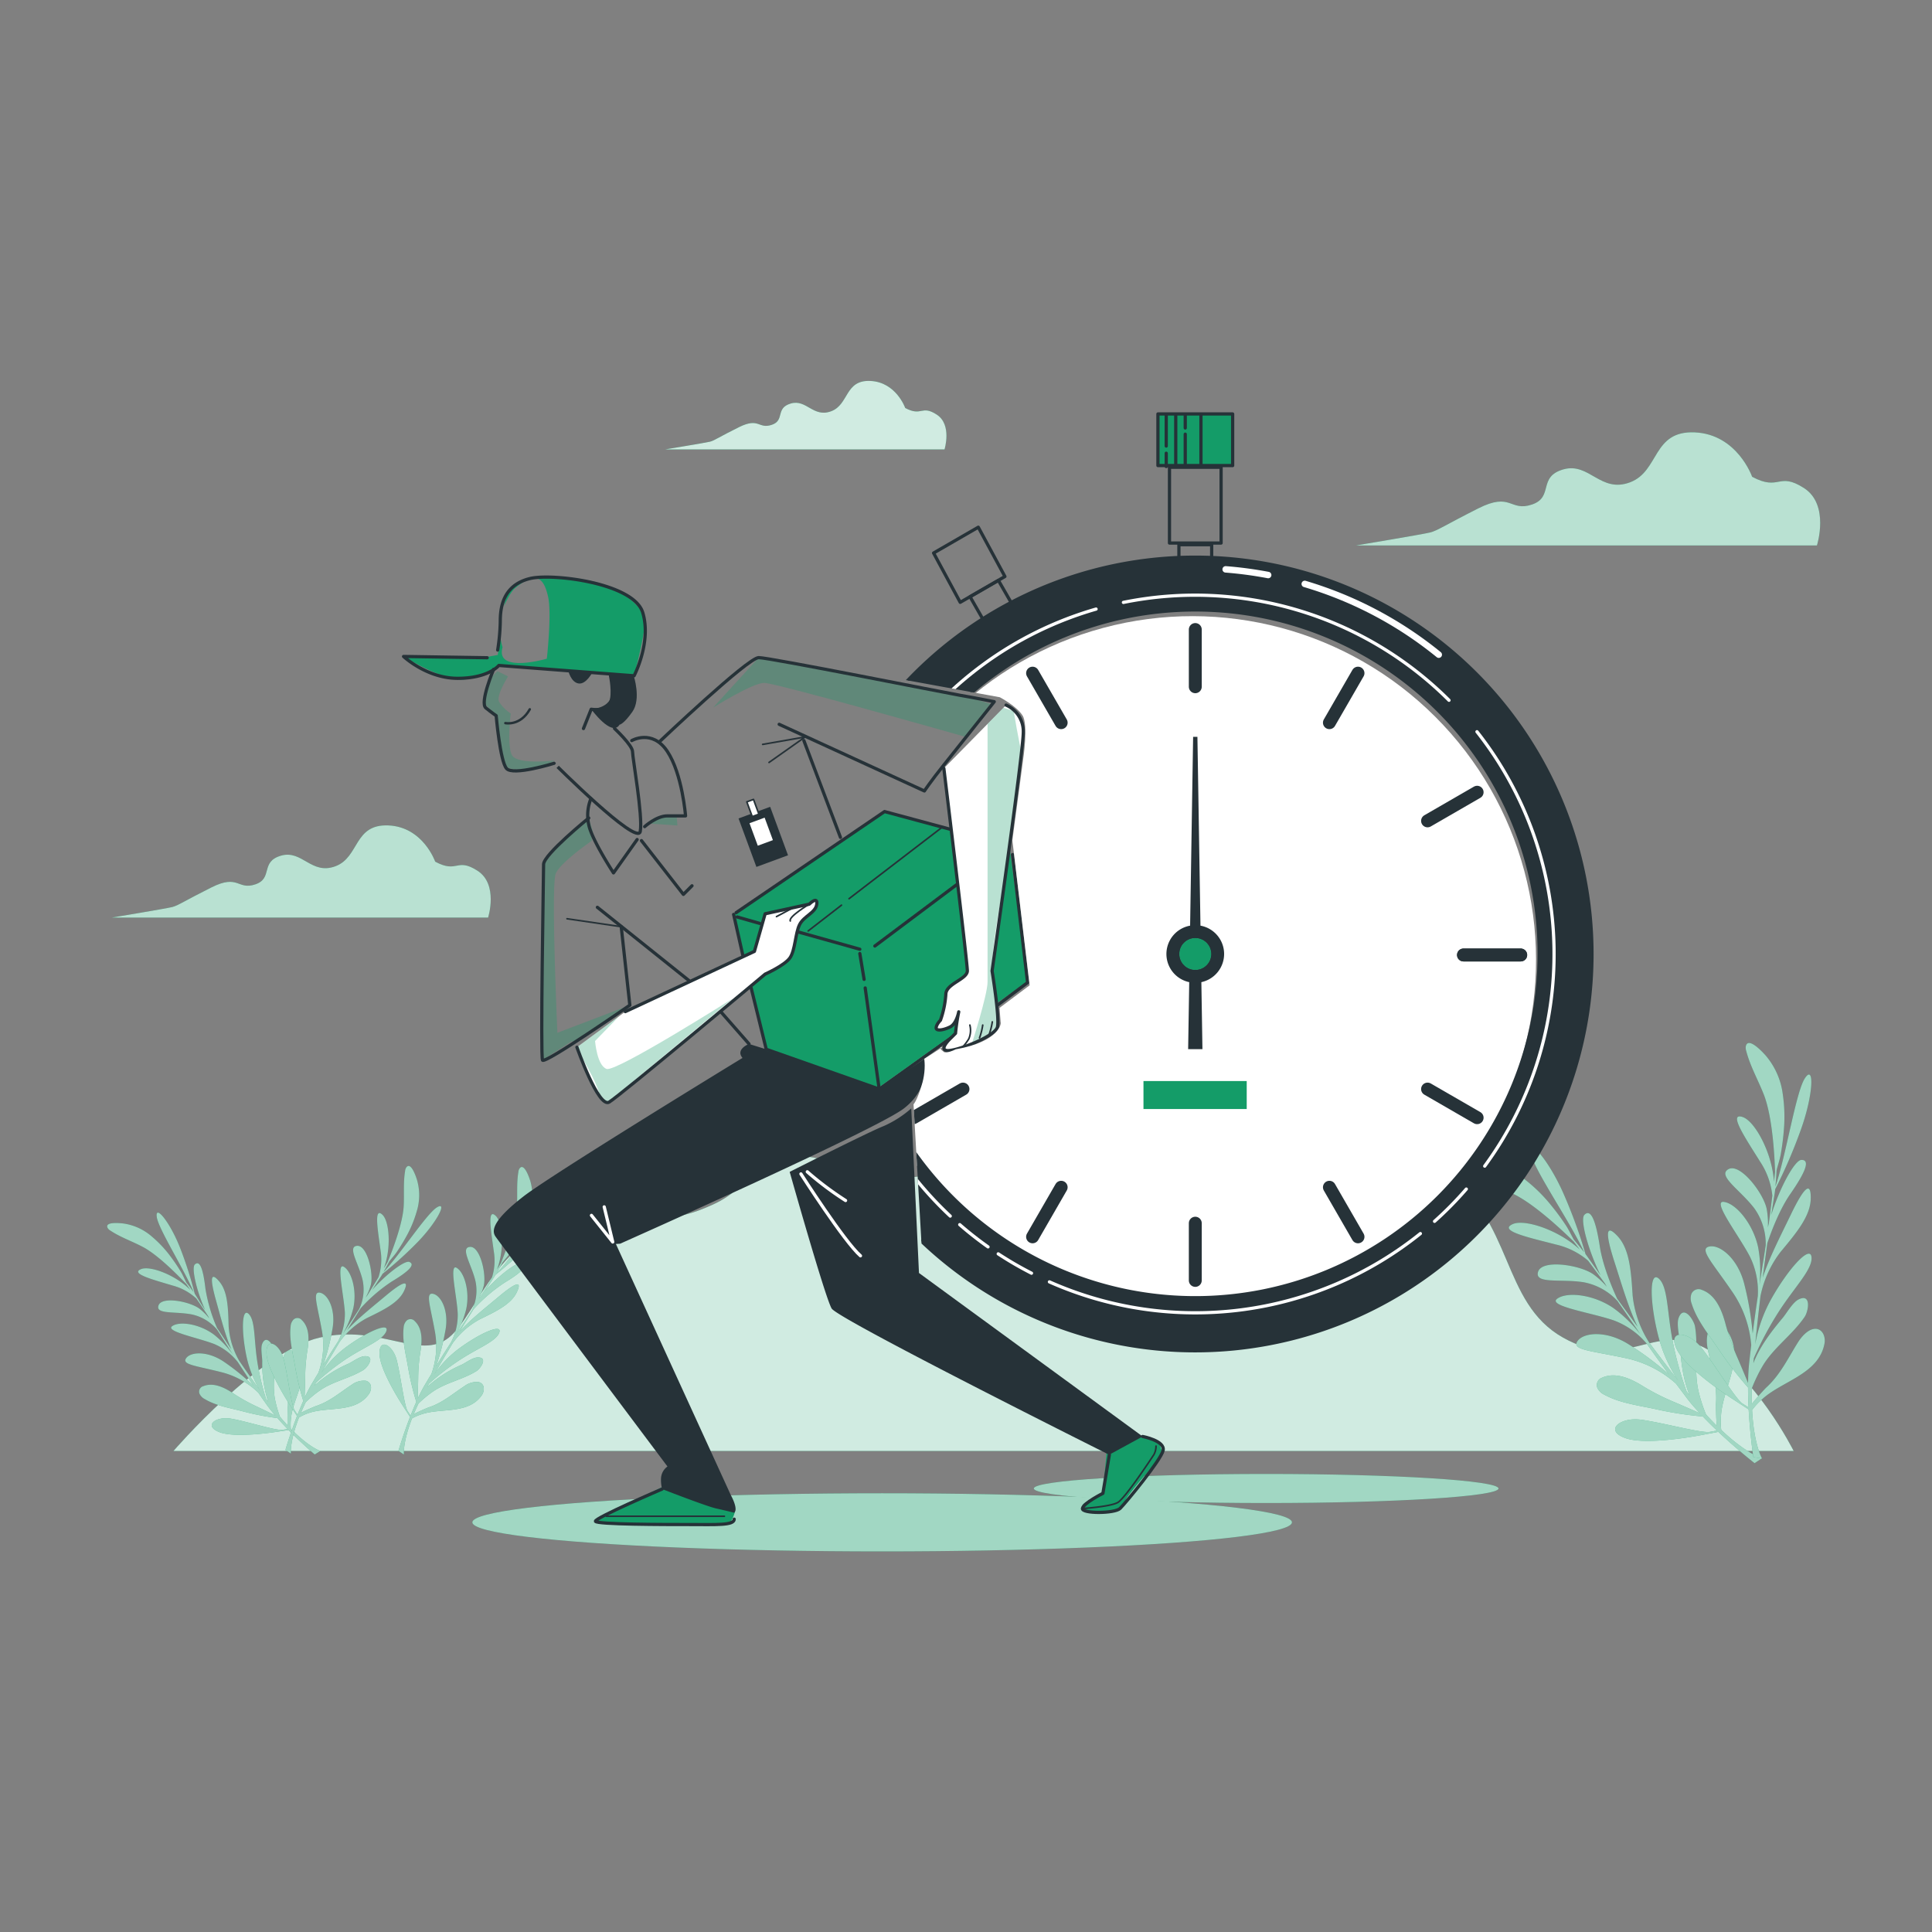<svg xmlns="http://www.w3.org/2000/svg" xmlns:xlink="http://www.w3.org/1999/xlink" viewBox="0 0 500 500"><rect x="0" y="0" width="500" height="500" fill="#808080" stroke="none"/><defs><clipPath id="freepik--clip-path--inject-1--inject-13"><path d="M244.27,198.85s6.08,50.15,6.08,52.38-5.57,3.34-5.57,6.12a25,25,0,0,1-1.39,6.68s-1.11,1.12-1.11,2,1.95.56,3.62-.27,2.22-3.9,2.22-3.9a49.53,49.53,0,0,0-.83,5.57l-1.11,1.11s-3.34,3.06-1.12,3.34,12.53-3.62,13.09-6.12-1.4-14.48-1.4-14.48,8.08-56.51,8.08-61.8a7.42,7.42,0,0,0-4.46-7" style="fill:#fff;stroke:#263238;stroke-linecap:round;stroke-linejoin:round;stroke-width:0.835px"></path></clipPath><clipPath id="freepik--clip-path-2--inject-1--inject-13"><path d="M127.75,173.22s-3.67,8.66-2,10,2.66,2,2.66,2,1,11.65,2.66,13.65,12.32-1.33,12.32-1.33S165,219.17,165.7,215.17s-2-19-2-20.64-4.66-6-4.66-6" style="fill:none;stroke:#263238;stroke-linecap:round;stroke-linejoin:round;stroke-width:0.835px"></path></clipPath><clipPath id="freepik--clip-path-3--inject-1--inject-13"><path d="M230.21,174.85l1.87.72,26.68,4.88s4.35,2.29,5.88,4.73.15,11.34.15,11.34L262,217.46,266.47,255l-7.8,5.85.3,3.71c.21.06-.05,4.95-11.62,7,0,0-2.4,1.2-3.1.67-1.77-1.33-.35-1.22-.35-1.22l-4.68,3a16.85,16.85,0,0,1-.74,7c-1.22,4-2.06,4.78-2.06,4.78L238.55,323l5.13,7.31,67,40.67H434.2V98.5H228.7v75.78Z" style="fill:none"></path></clipPath><clipPath id="freepik--clip-path-4--inject-1--inject-13"><path d="M152.37,211.7s-11.69,9.47-11.69,12-.84,49.55-.28,50.66S163,260.14,163,260.14l-2.23-20.32" style="fill:none;stroke:#263238;stroke-linecap:round;stroke-linejoin:round;stroke-width:0.835px"></path></clipPath><clipPath id="freepik--clip-path-5--inject-1--inject-13"><path d="M170.62,192s22.95-21.81,25.73-21.81,48.71,9.18,52.05,9.74,8.91,1.67,8.91,1.67-9.74,12.25-13.08,16.42-5,6.68-5,6.68l-37.58-17.25" style="fill:none;stroke:#263238;stroke-linecap:round;stroke-linejoin:round;stroke-width:0.835px"></path></clipPath><clipPath id="freepik--clip-path-6--inject-1--inject-13"><path d="M161.83,261.81l33.41-15.59,2.78-9.74L209.43,234s2.23-2.23,1.95,0-3.34,3.06-4.45,5.29-1.12,6.68-2.51,8.63-6.4,4.18-6.4,4.18-37.58,31.45-40.36,33.12-8.35-14.2-8.35-14.2" style="fill:#fff;stroke:#263238;stroke-linecap:round;stroke-linejoin:round;stroke-width:0.835px"></path></clipPath></defs><g id="freepik--background-simple--inject-1--inject-13"><path d="M44.9,375.51H464.2s-10.12-20.23-23.27-26.81-20.23,6.58-36.42-2.53-12.64-30.34-30.85-43-37.43,1.52-54.12.51-21.75-23.27-40-25.8-17.71,18.53-34.4,24.79-28.2-3.93-39.95-3.54-9.61,7.58-20.74,12.64-13.15,2.53-34.39,4.55-26.3,23.77-33.89,29.84-17.7-3.54-33.38,0S44.9,375.51,44.9,375.51Z" style="fill:#149C68"></path><g style="opacity:0.8"><path d="M44.9,375.51H464.2s-10.12-20.23-23.27-26.81-20.23,6.58-36.42-2.53-12.64-30.34-30.85-43-37.43,1.52-54.12.51-21.75-23.27-40-25.8-17.71,18.53-34.4,24.79-28.2-3.93-39.95-3.54-9.61,7.58-20.74,12.64-13.15,2.53-34.39,4.55-26.3,23.77-33.89,29.84-17.7-3.54-33.38,0S44.9,375.51,44.9,375.51Z" style="fill:#fff"></path></g></g><g id="freepik--Plants--inject-1--inject-13"><path d="M396.21,298.57c.79,4.19,10.28,17.84,13.78,25.52-.81-1-1.75-2.18-2.68-3.27-.73-1.27-1.38-2.69-2.11-3.78-1.13-1.69-2.32-3.34-3.61-4.91a40.75,40.75,0,0,0-6.74-6.71,19.14,19.14,0,0,0-10.12-4.21c-1-.07-6.71-.5-5.38,1.8a2.66,2.66,0,0,0,.95.84c3.51,2.15,7.39,3.3,11.09,5,5.54,2.59,12.86,9.49,15.91,12.49l1.55,2.05c-5.45-5.08-14.35-8-17.4-6.57-3.77,1.72,4.34,3.48,11.22,5.26a19.48,19.48,0,0,1,8.34,4.19c1.32,1.78,2.81,3.78,4.3,5.83.18.32.36.62.54.92a21,21,0,0,0-3.56-3.28c-3.52-2.41-13.21-3.87-14.23-.61s5.85,1.77,11.76,2.71a15.86,15.86,0,0,1,8.42,4.47l.39.42c.67,1,1.31,1.87,1.91,2.75,1.41,2.06,2.75,4,4,5.87a33.65,33.65,0,0,0-7-6.83c-5.16-3.54-12.05-4.29-14.56-2.39s9.07,3.62,14.76,5.62a20.57,20.57,0,0,1,8.44,6c1.87,2.65,3.72,5.23,5.71,7.93a78.07,78.07,0,0,0-10.15-7.61c-5.83-3.82-11.87-3.3-13.48-1s3.32,2.45,12.49,4.42a28.27,28.27,0,0,1,13,6.6l2.63,3.5c1,1.37,2.25,2.77,3.52,4.15-1.55-.7-3.84-1.7-6.38-2.79a59.53,59.53,0,0,1-8.21-4.14c-3-1.88-7.08-3.87-10.67-2.27a2,2,0,0,0-1.18,2.78,3.81,3.81,0,0,0,1.77,1.64c4,2.19,8.93,2.77,13.3,3.74a93.41,93.41,0,0,0,12.17,1.89c1.19,1.25,2.43,2.48,3.66,3.64l-1.84.34c-2.17.41-12.75-2.52-18-3.17s-9.5,2.8-3.8,4.8,19.89-.86,19.89-.86l4.1-.77c4.87,4.59,9.38,8.1,9.38,8.1l1.9-1.28s-3.93-1.08-10.53-7.32a17.18,17.18,0,0,1-.06-3.72c.42-7,6.19-14.9,1.76-21.67-1.07-1.64-3.38-2.54-4.66-.74-.92,1.3-.87,3.49-.58,5,1,4.95,2.55,9.34,2.17,14.5,0,.23,0,3.69.24,5.57-.9-.89-1.83-1.86-2.81-2.93a39.09,39.09,0,0,1-1.94-6c-1.27-5.45,0-11.23-.91-16.78-.29-1.7-2.94-5.73-4.24-2.23-.57,1.55.16,4.49.26,6.14.3,4.67.76,9.55,2.6,13.91l-.79-1a86.33,86.33,0,0,1-3.68-13.37c-1.41-7.51-1.17-13.9-3.59-15.9s-2.29,6.36,0,15.15a37.49,37.49,0,0,0,5.05,11.26c-2.58-3.3-5.15-6.69-7.6-10a27.94,27.94,0,0,1-4.15-11.92c-.43-6.67-.83-12.12-3.91-15.43s-3.22-.83-.79,6.7c1.67,5.16,3.67,12.1,6,16.77-1.91-2.59-3.7-5.05-5.31-7.28-1.07-2.31-3.67-8.28-4.48-13.44-1-6.56-2.28-10-4-8.26-1.19,1.22,1,9.18,4.19,15.66-1.35-1.91-2.36-3.38-3-4.25q-.4-.6-.9-1.26a129.61,129.61,0,0,0-5.65-15.54C400.81,300.17,395.36,294,396.21,298.57Z" style="fill:#149C68"></path><g style="opacity:0.6"><path d="M396.21,298.57c.79,4.19,10.28,17.84,13.78,25.52-.81-1-1.75-2.18-2.68-3.27-.73-1.27-1.38-2.69-2.11-3.78-1.13-1.69-2.32-3.34-3.61-4.91a40.75,40.75,0,0,0-6.74-6.71,19.14,19.14,0,0,0-10.12-4.21c-1-.07-6.71-.5-5.38,1.8a2.66,2.66,0,0,0,.95.84c3.51,2.15,7.39,3.3,11.09,5,5.54,2.59,12.86,9.49,15.91,12.49l1.55,2.05c-5.45-5.08-14.35-8-17.4-6.57-3.77,1.72,4.34,3.48,11.22,5.26a19.48,19.48,0,0,1,8.34,4.19c1.32,1.78,2.81,3.78,4.3,5.83.18.32.36.62.54.92a21,21,0,0,0-3.56-3.28c-3.52-2.41-13.21-3.87-14.23-.61s5.85,1.77,11.76,2.71a15.86,15.86,0,0,1,8.42,4.47l.39.42c.67,1,1.31,1.87,1.91,2.75,1.41,2.06,2.75,4,4,5.87a33.65,33.65,0,0,0-7-6.83c-5.16-3.54-12.05-4.29-14.56-2.39s9.07,3.62,14.76,5.62a20.57,20.57,0,0,1,8.44,6c1.87,2.65,3.72,5.23,5.71,7.93a78.07,78.07,0,0,0-10.15-7.61c-5.83-3.82-11.87-3.3-13.48-1s3.32,2.45,12.49,4.42a28.27,28.27,0,0,1,13,6.6l2.63,3.5c1,1.37,2.25,2.77,3.52,4.15-1.55-.7-3.84-1.7-6.38-2.79a59.53,59.53,0,0,1-8.21-4.14c-3-1.88-7.08-3.87-10.67-2.27a2,2,0,0,0-1.18,2.78,3.81,3.81,0,0,0,1.77,1.64c4,2.19,8.93,2.77,13.3,3.74a93.41,93.41,0,0,0,12.17,1.89c1.19,1.25,2.43,2.48,3.66,3.64l-1.84.34c-2.17.41-12.75-2.52-18-3.17s-9.5,2.8-3.8,4.8,19.89-.86,19.89-.86l4.1-.77c4.87,4.59,9.38,8.1,9.38,8.1l1.9-1.28s-3.93-1.08-10.53-7.32a17.18,17.18,0,0,1-.06-3.72c.42-7,6.19-14.9,1.76-21.67-1.07-1.64-3.38-2.54-4.66-.74-.92,1.3-.87,3.49-.58,5,1,4.95,2.55,9.34,2.17,14.5,0,.23,0,3.69.24,5.57-.9-.89-1.83-1.86-2.81-2.93a39.09,39.09,0,0,1-1.94-6c-1.27-5.45,0-11.23-.91-16.78-.29-1.7-2.94-5.73-4.24-2.23-.57,1.55.16,4.49.26,6.14.3,4.67.76,9.55,2.6,13.91l-.79-1a86.33,86.33,0,0,1-3.68-13.37c-1.41-7.51-1.17-13.9-3.59-15.9s-2.29,6.36,0,15.15a37.49,37.49,0,0,0,5.05,11.26c-2.58-3.3-5.15-6.69-7.6-10a27.94,27.94,0,0,1-4.15-11.92c-.43-6.67-.83-12.12-3.91-15.43s-3.22-.83-.79,6.7c1.67,5.16,3.67,12.1,6,16.77-1.91-2.59-3.7-5.05-5.31-7.28-1.07-2.31-3.67-8.28-4.48-13.44-1-6.56-2.28-10-4-8.26-1.19,1.22,1,9.18,4.19,15.66-1.35-1.91-2.36-3.38-3-4.25q-.4-.6-.9-1.26a129.61,129.61,0,0,0-5.65-15.54C400.81,300.17,395.36,294,396.21,298.57Z" style="fill:#fff"></path></g><path d="M467.09,279.08c-2.32,3.57-4.86,20-7.62,28,.14-1.32.24-2.78.31-4.21.35-1.42.86-2.89,1.09-4.2.34-2,.61-4,.77-6a40.35,40.35,0,0,0-.26-9.51,19.19,19.19,0,0,0-4.43-10c-.63-.71-4.51-5-5.13-2.41a2.58,2.58,0,0,0,.11,1.26c1.05,4,3.07,7.49,4.56,11.3,2.22,5.7,2.76,15.74,2.9,20-.08.69-.18,1.56-.29,2.55-.44-7.43-4.9-15.67-8.07-16.76-3.92-1.34.74,5.52,4.5,11.55a19.55,19.55,0,0,1,3.15,8.78c-.27,2.21-.58,4.68-.91,7.19-.09.36-.17.7-.24,1.05a21.31,21.31,0,0,0-.32-4.84c-.89-4.17-6.9-11.91-9.89-10.25s3,5.32,6.65,10.07a15.8,15.8,0,0,1,3,9.05c0,.19,0,.38,0,.57-.17,1.15-.34,2.26-.51,3.31-.4,2.46-.76,4.78-1.11,7a34,34,0,0,0-.34-9.76c-1.31-6.12-5.78-11.42-8.91-11.77s4.07,8.87,6.82,14.25a20.43,20.43,0,0,1,2,10.14c-.47,3.2-.91,6.35-1.33,9.68a79.48,79.48,0,0,0-2.1-12.52c-1.59-6.78-6.33-10.58-9.11-10s.72,4.06,6,11.81a28.27,28.27,0,0,1,4.84,13.72c-.17,1.4-.34,2.84-.51,4.34-.19,1.71-.29,3.56-.31,5.44-.65-1.58-1.61-3.89-2.7-6.42a59.94,59.94,0,0,1-3.09-8.66c-.9-3.45-2.46-7.69-6.16-9a2,2,0,0,0-2.77,1.2,3.84,3.84,0,0,0,.14,2.41c1.36,4.32,4.56,8.16,7.05,11.88a94.83,94.83,0,0,0,7.52,9.76c0,1.73.05,3.47.14,5.16l-1.57-1c-1.86-1.2-7.49-10.62-10.84-14.7s-8.81-4.53-6.07.85,15,13.09,15,13.09l3.5,2.28c.37,6.68,1.21,12.33,1.21,12.33l2.26.38s-2.1-3.49-2.58-12.55a16.82,16.82,0,0,1,2.53-2.74c5.12-4.78,14.75-6.52,16.21-14.49.35-1.92-.69-4.16-2.87-3.74-1.56.3-3,1.93-3.84,3.2-2.71,4.25-4.6,8.52-8.42,12-.17.16-2.54,2.68-3.67,4.2,0-1.26-.05-2.61,0-4.06a39.82,39.82,0,0,1,2.74-5.7c2.84-4.82,7.75-8.12,10.91-12.78,1-1.43,1.82-6.17-1.53-4.53-1.49.73-3,3.36-4,4.62-3,3.59-6,7.45-7.72,11.87,0-.42.08-.84.11-1.26a87,87,0,0,1,6.56-12.22c4.16-6.41,8.73-10.88,8.36-14s-6,3-10.47,11a37.53,37.53,0,0,0-4.1,11.64c.41-4.18.88-8.4,1.36-12.46a27.71,27.71,0,0,1,5.22-11.49c4.28-5.13,7.75-9.35,7.8-13.87s-1.76-2.83-5.19,4.3c-2.35,4.89-5.68,11.3-7.24,16.27.41-3.19.81-6.21,1.19-8.93.81-2.41,3-8.53,6-12.82,3.78-5.46,5.24-8.83,2.79-8.74-1.7.06-5.64,7.3-7.76,14.22.34-2.31.62-4.07.8-5.11q.12-.7.21-1.53A131.23,131.23,0,0,0,466,292.53C469.32,283.4,469.61,275.2,467.09,279.08Z" style="fill:#149C68"></path><g style="opacity:0.6"><path d="M467.09,279.08c-2.32,3.57-4.86,20-7.62,28,.14-1.32.24-2.78.31-4.21.35-1.42.86-2.89,1.09-4.2.34-2,.61-4,.77-6a40.35,40.35,0,0,0-.26-9.51,19.19,19.19,0,0,0-4.43-10c-.63-.71-4.51-5-5.13-2.41a2.58,2.58,0,0,0,.11,1.26c1.05,4,3.07,7.49,4.56,11.3,2.22,5.7,2.76,15.74,2.9,20-.08.69-.18,1.56-.29,2.55-.44-7.43-4.9-15.67-8.07-16.76-3.92-1.34.74,5.52,4.5,11.55a19.55,19.55,0,0,1,3.15,8.78c-.27,2.21-.58,4.68-.91,7.19-.09.36-.17.7-.24,1.05a21.31,21.31,0,0,0-.32-4.84c-.89-4.17-6.9-11.91-9.89-10.25s3,5.32,6.65,10.07a15.8,15.8,0,0,1,3,9.05c0,.19,0,.38,0,.57-.17,1.15-.34,2.26-.51,3.31-.4,2.46-.76,4.78-1.11,7a34,34,0,0,0-.34-9.76c-1.31-6.12-5.78-11.42-8.91-11.77s4.07,8.87,6.82,14.25a20.43,20.43,0,0,1,2,10.14c-.47,3.2-.91,6.35-1.33,9.68a79.48,79.48,0,0,0-2.1-12.52c-1.59-6.78-6.33-10.58-9.11-10s.72,4.06,6,11.81a28.27,28.27,0,0,1,4.84,13.72c-.17,1.4-.34,2.84-.51,4.34-.19,1.71-.29,3.56-.31,5.44-.65-1.58-1.61-3.89-2.7-6.42a59.94,59.94,0,0,1-3.09-8.66c-.9-3.45-2.46-7.69-6.16-9a2,2,0,0,0-2.77,1.2,3.84,3.84,0,0,0,.14,2.41c1.36,4.32,4.56,8.16,7.05,11.88a94.83,94.83,0,0,0,7.52,9.76c0,1.73.05,3.47.14,5.16l-1.57-1c-1.86-1.2-7.49-10.62-10.84-14.7s-8.81-4.53-6.07.85,15,13.09,15,13.09l3.5,2.28c.37,6.68,1.21,12.33,1.21,12.33l2.26.38s-2.1-3.49-2.58-12.55a16.82,16.82,0,0,1,2.53-2.74c5.12-4.78,14.75-6.52,16.21-14.49.35-1.92-.69-4.16-2.87-3.74-1.56.3-3,1.93-3.84,3.2-2.71,4.25-4.6,8.52-8.42,12-.17.16-2.54,2.68-3.67,4.2,0-1.26-.05-2.61,0-4.06a39.82,39.82,0,0,1,2.74-5.7c2.84-4.82,7.75-8.12,10.91-12.78,1-1.43,1.82-6.17-1.53-4.53-1.49.73-3,3.36-4,4.62-3,3.59-6,7.45-7.72,11.87,0-.42.08-.84.11-1.26a87,87,0,0,1,6.56-12.22c4.16-6.41,8.73-10.88,8.36-14s-6,3-10.47,11a37.53,37.53,0,0,0-4.1,11.64c.41-4.18.88-8.4,1.36-12.46a27.71,27.71,0,0,1,5.22-11.49c4.28-5.13,7.75-9.35,7.8-13.87s-1.76-2.83-5.19,4.3c-2.35,4.89-5.68,11.3-7.24,16.27.41-3.19.81-6.21,1.19-8.93.81-2.41,3-8.53,6-12.82,3.78-5.46,5.24-8.83,2.79-8.74-1.7.06-5.64,7.3-7.76,14.22.34-2.31.62-4.07.8-5.11q.12-.7.21-1.53A131.23,131.23,0,0,0,466,292.53C469.32,283.4,469.61,275.2,467.09,279.08Z" style="fill:#fff"></path></g><path d="M40.58,315c.47,3.14,7.16,13.61,9.54,19.43-.57-.81-1.23-1.67-1.9-2.51-.51-1-.95-2.05-1.47-2.89-.79-1.29-1.63-2.55-2.54-3.76a30.28,30.28,0,0,0-4.85-5.2,14.27,14.27,0,0,0-7.42-3.43c-.71-.08-5-.57-4.07,1.18a1.8,1.8,0,0,0,.69.65c2.56,1.71,5.41,2.68,8.13,4.09C40.75,324.6,46,330,48.2,332.29l1.09,1.57c-3.91-3.95-10.47-6.36-12.79-5.41-2.86,1.18,3.14,2.73,8.22,4.26a14.39,14.39,0,0,1,6.1,3.36c.94,1.36,2,2.91,3,4.48.12.24.25.47.38.7a15.42,15.42,0,0,0-2.56-2.55c-2.56-1.9-9.75-3.27-10.61-.87s4.32,1.49,8.7,2.36a11.88,11.88,0,0,1,6.16,3.58c.09.12.18.22.28.33.47.72.92,1.43,1.34,2.1,1,1.58,1.93,3.06,2.86,4.49a25.87,25.87,0,0,0-5-5.29c-3.75-2.79-8.88-3.55-10.8-2.2s6.66,3,10.85,4.62a15.35,15.35,0,0,1,6.13,4.69c1.31,2,2.62,4,4,6.08a58.3,58.3,0,0,0-7.36-6c-4.24-3-8.76-2.81-10-1.11s2.41,1.93,9.19,3.66a21.1,21.1,0,0,1,9.49,5.3c.59.87,1.21,1.76,1.86,2.69a40.41,40.41,0,0,0,2.5,3.19c-1.14-.56-2.81-1.38-4.68-2.26a45,45,0,0,1-6-3.33c-2.21-1.49-5.17-3.09-7.9-2a1.47,1.47,0,0,0-1,2A2.91,2.91,0,0,0,53,362.08c2.9,1.75,6.58,2.32,9.82,3.17a69.88,69.88,0,0,0,9,1.76c.86,1,1.75,1.92,2.63,2.82l-1.38.21c-1.64.24-9.44-2.25-13.33-2.9s-7.17,1.82-3,3.48,14.86-.07,14.86-.07l3.09-.45c3.5,3.56,6.76,6.31,6.76,6.31l1.45-.9s-2.89-.92-7.64-5.76a12.82,12.82,0,0,1,.07-2.78c.51-5.21,5-10.94,1.93-16.12-.75-1.25-2.44-2-3.46-.68a5.29,5.29,0,0,0-.57,3.69c.58,3.72,1.63,7,1.21,10.87,0,.18-.1,2.76,0,4.16-.64-.68-1.31-1.43-2-2.26a30.16,30.16,0,0,1-1.28-4.55c-.78-4.1.34-8.38-.19-12.54-.17-1.28-2-4.36-3.1-1.79-.47,1.14,0,3.36,0,4.59a31.86,31.86,0,0,0,1.54,10.45c-.19-.25-.38-.5-.56-.76A64.67,64.67,0,0,1,66.53,352c-.83-5.64-.47-10.4-2.22-12s-1.89,4.69-.46,11.3a28.28,28.28,0,0,0,3.45,8.56c-1.83-2.55-3.65-5.14-5.38-7.66a20.71,20.71,0,0,1-2.75-9c-.13-5-.28-9.06-2.48-11.62s-2.38-.72-.78,5c1.1,3.9,2.39,9.13,4,12.69-1.34-2-2.61-3.88-3.74-5.59a42,42,0,0,1-3-10.16c-.57-4.92-1.41-7.53-2.75-6.27-.92.87.45,6.87,2.68,11.8-1-1.47-1.67-2.59-2.08-3.26q-.28-.45-.63-1A99.08,99.08,0,0,0,46.63,323C44,316.27,40.08,311.53,40.58,315Z" style="fill:#149C68"></path><path d="M40.58,315c.47,3.14,7.16,13.61,9.54,19.43-.57-.81-1.23-1.67-1.9-2.51-.51-1-.95-2.05-1.47-2.89-.79-1.29-1.63-2.55-2.54-3.76a30.28,30.28,0,0,0-4.85-5.2,14.27,14.27,0,0,0-7.42-3.43c-.71-.08-5-.57-4.07,1.18a1.8,1.8,0,0,0,.69.65c2.56,1.71,5.41,2.68,8.13,4.09C40.75,324.6,46,330,48.2,332.29l1.09,1.57c-3.91-3.95-10.47-6.36-12.79-5.41-2.86,1.18,3.14,2.73,8.22,4.26a14.39,14.39,0,0,1,6.1,3.36c.94,1.36,2,2.91,3,4.48.12.24.25.47.38.7a15.42,15.42,0,0,0-2.56-2.55c-2.56-1.9-9.75-3.27-10.61-.87s4.32,1.49,8.7,2.36a11.88,11.88,0,0,1,6.16,3.58c.09.12.18.22.28.33.47.72.92,1.43,1.34,2.1,1,1.58,1.93,3.06,2.86,4.49a25.87,25.87,0,0,0-5-5.29c-3.75-2.79-8.88-3.55-10.8-2.2s6.66,3,10.85,4.62a15.35,15.35,0,0,1,6.13,4.69c1.31,2,2.62,4,4,6.08a58.3,58.3,0,0,0-7.36-6c-4.24-3-8.76-2.81-10-1.11s2.41,1.93,9.19,3.66a21.1,21.1,0,0,1,9.49,5.3c.59.87,1.21,1.76,1.86,2.69a40.41,40.41,0,0,0,2.5,3.19c-1.14-.56-2.81-1.38-4.68-2.26a45,45,0,0,1-6-3.33c-2.21-1.49-5.17-3.09-7.9-2a1.47,1.47,0,0,0-1,2A2.91,2.91,0,0,0,53,362.08c2.9,1.75,6.58,2.32,9.82,3.17a69.88,69.88,0,0,0,9,1.76c.86,1,1.75,1.92,2.63,2.82l-1.38.21c-1.64.24-9.44-2.25-13.33-2.9s-7.17,1.82-3,3.48,14.86-.07,14.86-.07l3.09-.45c3.5,3.56,6.76,6.31,6.76,6.31l1.45-.9s-2.89-.92-7.64-5.76a12.82,12.82,0,0,1,.07-2.78c.51-5.21,5-10.94,1.93-16.12-.75-1.25-2.44-2-3.46-.68a5.29,5.29,0,0,0-.57,3.69c.58,3.72,1.63,7,1.21,10.87,0,.18-.1,2.76,0,4.16-.64-.68-1.31-1.43-2-2.26a30.16,30.16,0,0,1-1.28-4.55c-.78-4.1.34-8.38-.19-12.54-.17-1.28-2-4.36-3.1-1.79-.47,1.14,0,3.36,0,4.59a31.86,31.86,0,0,0,1.54,10.45c-.19-.25-.38-.5-.56-.76A64.67,64.67,0,0,1,66.53,352c-.83-5.64-.47-10.4-2.22-12s-1.89,4.69-.46,11.3a28.28,28.28,0,0,0,3.45,8.56c-1.83-2.55-3.65-5.14-5.38-7.66a20.71,20.71,0,0,1-2.75-9c-.13-5-.28-9.06-2.48-11.62s-2.38-.72-.78,5c1.1,3.9,2.39,9.13,4,12.69-1.34-2-2.61-3.88-3.74-5.59a42,42,0,0,1-3-10.16c-.57-4.92-1.41-7.53-2.75-6.27-.92.87.45,6.87,2.68,11.8-1-1.47-1.67-2.59-2.08-3.26q-.28-.45-.63-1A99.08,99.08,0,0,0,46.63,323C44,316.27,40.08,311.53,40.58,315Z" style="fill:#fff;opacity:0.6"></path><path d="M113,312.52c-2.67,1.72-9.44,12.13-13.76,16.71.5-.86,1-1.82,1.5-2.77.67-.87,1.47-1.71,2-2.53.85-1.26,1.65-2.55,2.38-3.88a30.33,30.33,0,0,0,2.73-6.55,14.16,14.16,0,0,0,.06-8.18c-.21-.68-1.54-4.79-2.75-3.21a1.83,1.83,0,0,0-.31.89c-.51,3-.21,6-.37,9.09-.23,4.56-2.94,11.56-4.16,14.52-.26.44-.59,1-1,1.64,2-5.19,1.47-12.16-.35-13.88-2.26-2.12-1.19,4-.48,9.24a14.6,14.6,0,0,1-.55,6.95c-.86,1.41-1.83,3-2.82,4.61l-.49.64A15.4,15.4,0,0,0,96,332.42c.67-3.11-1-10.22-3.59-10s.43,4.54,1.44,8.89a11.76,11.76,0,0,1-.72,7.09l-.18.39c-.47.73-.92,1.43-1.36,2.09-1,1.56-2,3-2.92,4.45a25.38,25.38,0,0,0,2.76-6.74c1-4.57-.43-9.55-2.45-10.75s0,7.29.27,11.79a15.31,15.31,0,0,1-1.75,7.52c-1.3,2-2.56,4-3.87,6.18A58.79,58.79,0,0,0,86,344.15c1-5.1-1.06-9.14-3.14-9.59s-.76,3,.46,9.88a21.09,21.09,0,0,1-.91,10.83c-.55.9-1.1,1.83-1.68,2.8s-1.28,2.33-1.88,3.61c0-1.28.1-3.14.13-5.2a46.08,46.08,0,0,1,.55-6.85c.45-2.62.69-6-1.43-8a1.46,1.46,0,0,0-2.25,0,2.81,2.81,0,0,0-.64,1.68c-.4,3.37.6,7,1.15,10.26a71.4,71.4,0,0,0,2.13,9c-.53,1.17-1,2.38-1.49,3.55l-.76-1.17c-.89-1.39-1.84-9.53-2.86-13.34s-4.62-5.78-4.4-1.28,6.2,13.52,6.2,13.52l1.69,2.62c-1.8,4.65-3,8.76-3,8.76l1.41.95s-.35-3,2.1-9.33A12.23,12.23,0,0,1,80,365.66c5-1.68,12,.08,15.48-4.89.83-1.2.81-3-.8-3.43a5.25,5.25,0,0,0-3.6,1c-3.15,2.06-5.74,4.39-9.41,5.58-.17.06-2.55,1.05-3.79,1.73.36-.86.77-1.79,1.24-2.76a28.21,28.21,0,0,1,3.61-3c3.41-2.41,7.77-3.15,11.35-5.36,1.09-.67,3.13-3.64.35-3.55-1.24,0-3.07,1.37-4.17,1.91a31.87,31.87,0,0,0-8.89,5.71c.15-.27.3-.55.46-.82A64.82,64.82,0,0,1,90,351.42c4.8-3.08,9.28-4.72,10-7s-5,.21-10.48,4.25a28,28,0,0,0-6.37,6.67c1.56-2.72,3.18-5.45,4.75-8.06A20.72,20.72,0,0,1,95,341.09c4.5-2.18,8.15-4,9.57-7s-.33-2.46-4.85,1.34c-3.1,2.61-7.33,5.94-9.92,8.85,1.26-2,2.46-4,3.55-5.71a41.83,41.83,0,0,1,8-6.89c4.25-2.55,6.28-4.4,4.58-5.09-1.18-.48-6.08,3.24-9.65,7.3l2.11-3.23c.2-.3.41-.63.62-1a98.51,98.51,0,0,0,9.15-8.29C113.21,316.14,115.92,310.65,113,312.52Z" style="fill:#149C68"></path><path d="M113,312.52c-2.67,1.72-9.44,12.13-13.76,16.71.5-.86,1-1.82,1.5-2.77.67-.87,1.47-1.71,2-2.53.85-1.26,1.65-2.55,2.38-3.88a30.33,30.33,0,0,0,2.73-6.55,14.16,14.16,0,0,0,.06-8.18c-.21-.68-1.54-4.79-2.75-3.21a1.83,1.83,0,0,0-.31.89c-.51,3-.21,6-.37,9.09-.23,4.56-2.94,11.56-4.16,14.52-.26.44-.59,1-1,1.64,2-5.19,1.47-12.16-.35-13.88-2.26-2.12-1.19,4-.48,9.24a14.6,14.6,0,0,1-.55,6.95c-.86,1.41-1.83,3-2.82,4.61l-.49.64A15.4,15.4,0,0,0,96,332.42c.67-3.11-1-10.22-3.59-10s.43,4.54,1.44,8.89a11.76,11.76,0,0,1-.72,7.09l-.18.39c-.47.73-.92,1.43-1.36,2.09-1,1.56-2,3-2.92,4.45a25.38,25.38,0,0,0,2.76-6.74c1-4.57-.43-9.55-2.45-10.75s0,7.29.27,11.79a15.31,15.31,0,0,1-1.75,7.52c-1.3,2-2.56,4-3.87,6.18A58.79,58.79,0,0,0,86,344.15c1-5.1-1.06-9.14-3.14-9.59s-.76,3,.46,9.88a21.09,21.09,0,0,1-.91,10.83c-.55.9-1.1,1.83-1.68,2.8s-1.28,2.33-1.88,3.61c0-1.28.1-3.14.13-5.2a46.08,46.08,0,0,1,.55-6.85c.45-2.62.69-6-1.43-8a1.46,1.46,0,0,0-2.25,0,2.81,2.81,0,0,0-.64,1.68c-.4,3.37.6,7,1.15,10.26a71.4,71.4,0,0,0,2.13,9c-.53,1.17-1,2.38-1.49,3.55l-.76-1.17c-.89-1.39-1.84-9.53-2.86-13.34s-4.62-5.78-4.4-1.28,6.2,13.52,6.2,13.52l1.69,2.62c-1.8,4.65-3,8.76-3,8.76l1.41.95s-.35-3,2.1-9.33A12.23,12.23,0,0,1,80,365.66c5-1.68,12,.08,15.48-4.89.83-1.2.81-3-.8-3.43a5.25,5.25,0,0,0-3.6,1c-3.15,2.06-5.74,4.39-9.41,5.58-.17.06-2.55,1.05-3.79,1.73.36-.86.77-1.79,1.24-2.76a28.21,28.21,0,0,1,3.61-3c3.41-2.41,7.77-3.15,11.35-5.36,1.09-.67,3.13-3.64.35-3.55-1.24,0-3.07,1.37-4.17,1.91a31.87,31.87,0,0,0-8.89,5.71c.15-.27.3-.55.46-.82A64.82,64.82,0,0,1,90,351.42c4.8-3.08,9.28-4.72,10-7s-5,.21-10.48,4.25a28,28,0,0,0-6.37,6.67c1.56-2.72,3.18-5.45,4.75-8.06A20.72,20.72,0,0,1,95,341.09c4.5-2.18,8.15-4,9.57-7s-.33-2.46-4.85,1.34c-3.1,2.61-7.33,5.94-9.92,8.85,1.26-2,2.46-4,3.55-5.71a41.83,41.83,0,0,1,8-6.89c4.25-2.55,6.28-4.4,4.58-5.09-1.18-.48-6.08,3.24-9.65,7.3l2.11-3.23c.2-.3.41-.63.62-1a98.51,98.51,0,0,0,9.15-8.29C113.21,316.14,115.92,310.65,113,312.52Z" style="fill:#fff;opacity:0.6"></path><path d="M142.32,312.79c-2.68,1.73-9.45,12.14-13.77,16.71.5-.85,1-1.81,1.5-2.77.67-.86,1.47-1.71,2-2.52.85-1.26,1.65-2.55,2.38-3.88a30.54,30.54,0,0,0,2.73-6.55,14.24,14.24,0,0,0,.07-8.18c-.22-.68-1.55-4.79-2.76-3.22a1.9,1.9,0,0,0-.31.9c-.5,3-.21,6-.37,9.08-.23,4.57-2.94,11.57-4.16,14.53-.26.44-.59,1-1,1.64,2-5.2,1.48-12.17-.35-13.88-2.26-2.12-1.19,4-.48,9.24a14.41,14.41,0,0,1-.55,6.94c-.86,1.42-1.83,3-2.82,4.62-.17.21-.33.43-.49.64a15.4,15.4,0,0,0,1.27-3.39c.68-3.11-1-10.22-3.59-10s.43,4.54,1.44,8.89a11.71,11.71,0,0,1-.72,7.08l-.18.4c-.47.72-.92,1.43-1.36,2.09-1,1.55-2,3-2.92,4.45a25.31,25.31,0,0,0,2.76-6.75c1-4.56-.43-9.54-2.45-10.74s.05,7.29.27,11.79a15.31,15.31,0,0,1-1.75,7.52c-1.3,2-2.56,4-3.87,6.18a59.09,59.09,0,0,0,2.41-9.17c1-5.1-1.06-9.14-3.14-9.59s-.76,3,.47,9.88a21.2,21.2,0,0,1-.92,10.83c-.55.9-1.1,1.83-1.68,2.8s-1.28,2.33-1.88,3.6c0-1.27.1-3.13.13-5.2a46.05,46.05,0,0,1,.55-6.84c.45-2.62.69-6-1.43-8a1.46,1.46,0,0,0-2.25,0,2.81,2.81,0,0,0-.64,1.68c-.4,3.36.6,7,1.15,10.26a70.67,70.67,0,0,0,2.13,8.94c-.53,1.18-1,2.38-1.49,3.56l-.76-1.18c-.89-1.39-1.84-9.52-2.86-13.33s-4.62-5.78-4.4-1.28,6.2,13.51,6.2,13.51l1.69,2.62c-1.8,4.66-3,8.77-3,8.77l1.41.95s-.35-3,2.1-9.33a12.6,12.6,0,0,1,2.56-1.1c5-1.68,12,.09,15.48-4.88.83-1.21.81-3.05-.8-3.43a5.2,5.2,0,0,0-3.6,1c-3.15,2.06-5.74,4.39-9.41,5.58-.17.05-2.55,1.05-3.79,1.73.36-.87.77-1.79,1.24-2.77a29,29,0,0,1,3.61-3c3.42-2.41,7.77-3.15,11.35-5.36,1.1-.67,3.13-3.64.35-3.56-1.24,0-3.07,1.38-4.17,1.91a32.13,32.13,0,0,0-8.89,5.72l.46-.83a65.14,65.14,0,0,1,8.21-6.31c4.8-3.09,9.28-4.72,10-7s-5,.21-10.48,4.25a28,28,0,0,0-6.37,6.67c1.56-2.72,3.18-5.45,4.75-8.07a20.82,20.82,0,0,1,7.07-6.22c4.5-2.18,8.15-4,9.57-7.05s-.33-2.47-4.85,1.34c-3.1,2.6-7.33,5.94-9.92,8.85,1.26-2.05,2.46-4,3.55-5.72a42.2,42.2,0,0,1,8-6.88c4.25-2.56,6.28-4.4,4.58-5.09-1.18-.48-6.08,3.24-9.65,7.3,1-1.47,1.68-2.58,2.11-3.23.2-.3.41-.63.62-1a99.06,99.06,0,0,0,9.16-8.28C142.51,316.42,145.22,310.93,142.32,312.79Z" style="fill:#149C68"></path><path d="M142.32,312.79c-2.68,1.73-9.45,12.14-13.77,16.71.5-.85,1-1.81,1.5-2.77.67-.86,1.47-1.71,2-2.52.85-1.26,1.65-2.55,2.38-3.88a30.54,30.54,0,0,0,2.73-6.55,14.24,14.24,0,0,0,.07-8.18c-.22-.68-1.55-4.79-2.76-3.22a1.9,1.9,0,0,0-.31.9c-.5,3-.21,6-.37,9.08-.23,4.57-2.94,11.57-4.16,14.53-.26.44-.59,1-1,1.64,2-5.2,1.48-12.17-.35-13.88-2.26-2.12-1.19,4-.48,9.24a14.41,14.41,0,0,1-.55,6.94c-.86,1.42-1.83,3-2.82,4.62-.17.21-.33.43-.49.64a15.4,15.4,0,0,0,1.27-3.39c.68-3.11-1-10.22-3.59-10s.43,4.54,1.44,8.89a11.71,11.71,0,0,1-.72,7.08l-.18.4c-.47.72-.92,1.43-1.36,2.09-1,1.55-2,3-2.92,4.45a25.31,25.31,0,0,0,2.76-6.75c1-4.56-.43-9.54-2.45-10.74s.05,7.29.27,11.79a15.31,15.31,0,0,1-1.75,7.52c-1.3,2-2.56,4-3.87,6.18a59.09,59.09,0,0,0,2.41-9.17c1-5.1-1.06-9.14-3.14-9.59s-.76,3,.47,9.88a21.2,21.2,0,0,1-.92,10.83c-.55.9-1.1,1.83-1.68,2.8s-1.28,2.33-1.88,3.6c0-1.27.1-3.13.13-5.2a46.05,46.05,0,0,1,.55-6.84c.45-2.62.69-6-1.43-8a1.46,1.46,0,0,0-2.25,0,2.81,2.81,0,0,0-.64,1.68c-.4,3.36.6,7,1.15,10.26a70.67,70.67,0,0,0,2.13,8.94c-.53,1.18-1,2.38-1.49,3.56l-.76-1.18c-.89-1.39-1.84-9.52-2.86-13.33s-4.62-5.78-4.4-1.28,6.2,13.51,6.2,13.51l1.69,2.62c-1.8,4.66-3,8.77-3,8.77l1.41.95s-.35-3,2.1-9.33a12.6,12.6,0,0,1,2.56-1.1c5-1.68,12,.09,15.48-4.88.83-1.21.81-3.05-.8-3.43a5.2,5.2,0,0,0-3.6,1c-3.15,2.06-5.74,4.39-9.41,5.58-.17.05-2.55,1.05-3.79,1.73.36-.87.77-1.79,1.24-2.77a29,29,0,0,1,3.61-3c3.42-2.41,7.77-3.15,11.35-5.36,1.1-.67,3.13-3.64.35-3.56-1.24,0-3.07,1.38-4.17,1.91a32.13,32.13,0,0,0-8.89,5.72l.46-.83a65.14,65.14,0,0,1,8.21-6.31c4.8-3.09,9.28-4.72,10-7s-5,.21-10.48,4.25a28,28,0,0,0-6.37,6.67c1.56-2.72,3.18-5.45,4.75-8.07a20.82,20.82,0,0,1,7.07-6.22c4.5-2.18,8.15-4,9.57-7.05s-.33-2.47-4.85,1.34c-3.1,2.6-7.33,5.94-9.92,8.85,1.26-2.05,2.46-4,3.55-5.72a42.2,42.2,0,0,1,8-6.88c4.25-2.56,6.28-4.4,4.58-5.09-1.18-.48-6.08,3.24-9.65,7.3,1-1.47,1.68-2.58,2.11-3.23.2-.3.41-.63.62-1a99.06,99.06,0,0,0,9.16-8.28C142.51,316.42,145.22,310.93,142.32,312.79Z" style="fill:#fff;opacity:0.6"></path></g><g id="freepik--Clouds--inject-1--inject-13"><path d="M453.45,123.39s-3.83-11-14.85-11.49-9.1,10.06-16.76,12.93-10.54-5.27-17.25-3.35-2.39,7.18-8.14,9.1-5.27-3.35-13.89,1-10.54,5.75-12.46,6.23-19.16,3.35-19.16,3.35H470.22s3.36-10.54-3.35-14.85S460.64,127.23,453.45,123.39Z" style="fill:#149C68"></path><path d="M453.45,123.39s-3.83-11-14.85-11.49-9.1,10.06-16.76,12.93-10.54-5.27-17.25-3.35-2.39,7.18-8.14,9.1-5.27-3.35-13.89,1-10.54,5.75-12.46,6.23-19.16,3.35-19.16,3.35H470.22s3.36-10.54-3.35-14.85S460.64,127.23,453.45,123.39Z" style="fill:#fff;opacity:0.7"></path><path d="M234.27,105.59s-2.33-6.68-9-7-5.51,6.09-10.16,7.84-6.39-3.2-10.46-2-1.45,4.36-4.93,5.52-3.2-2-8.43.58-6.38,3.49-7.55,3.78-11.61,2-11.61,2h72.31s2-6.39-2-9S238.62,107.91,234.27,105.59Z" style="fill:#149C68"></path><path d="M234.27,105.59s-2.33-6.68-9-7-5.51,6.09-10.16,7.84-6.39-3.2-10.46-2-1.45,4.36-4.93,5.52-3.2-2-8.43.58-6.38,3.49-7.55,3.78-11.61,2-11.61,2h72.31s2-6.39-2-9S238.62,107.91,234.27,105.59Z" style="fill:#fff;opacity:0.8"></path><path d="M112.63,223s-3.13-9-12.12-9.38-7.44,8.21-13.69,10.56-8.61-4.31-14.08-2.74-2,5.86-6.65,7.43-4.3-2.74-11.34.78-8.6,4.69-10.17,5.09-15.64,2.73-15.64,2.73h97.38s2.73-8.6-2.74-12.12S118.49,226.15,112.63,223Z" style="fill:#149C68"></path><g style="opacity:0.7"><path d="M112.63,223s-3.13-9-12.12-9.38-7.44,8.21-13.69,10.56-8.61-4.31-14.08-2.74-2,5.86-6.65,7.43-4.3-2.74-11.34.78-8.6,4.69-10.17,5.09-15.64,2.73-15.64,2.73h97.38s2.73-8.6-2.74-12.12S118.49,226.15,112.63,223Z" style="fill:#fff"></path></g></g><g id="freepik--Shadow--inject-1--inject-13"><ellipse cx="228.3" cy="393.98" rx="106.06" ry="7.52" style="fill:#149C68"></ellipse><ellipse cx="327.68" cy="385.22" rx="60.13" ry="3.76" style="fill:#149C68"></ellipse><g style="opacity:0.6"><ellipse cx="228.3" cy="393.98" rx="106.06" ry="7.52" style="fill:#fff"></ellipse><ellipse cx="327.68" cy="385.22" rx="60.13" ry="3.76" style="fill:#fff"></ellipse></g></g><g id="freepik--Character--inject-1--inject-13"><line x1="227.53" y1="281.85" x2="246.18" y2="268.49" style="fill:none;stroke:#263238;stroke-linecap:round;stroke-linejoin:round;stroke-width:0.835px"></line><path d="M286.48,374.66l-1.05,11.85s-5.31,2.33-5.3,3.11,1,1.85,5.33,1.85,5.74-1.64,5.74-2.87,9.22-11.48,9.22-11.48a3.79,3.79,0,0,0-.61-3.69c-1.44-1.64-6.36-1.84-6.36-1.84Z" style="fill:#149C68"></path><path d="M280.14,390.41s7.21-.47,9.14-1.57,8.8-11.56,9.35-12.39a4.71,4.71,0,0,0,.55-2.2" style="fill:none;stroke:#263238;stroke-linecap:round;stroke-linejoin:round;stroke-width:0.418px"></path><path d="M295.72,371.76s5.85,1.11,5.29,3.62-9.74,13.64-11.13,15-10,1.39-9.74,0,5.29-3.9,5.29-3.9l1.67-10" style="fill:none;stroke:#263238;stroke-linecap:round;stroke-linejoin:round;stroke-width:0.835px"></path><path d="M172.52,384.29,155.3,392.7s-2.25,1.64,2.26,1.64,28.28.2,28.28.2,2.67.62,3.28-.61c1-2,1.44-3.28.82-3.9S172.52,384.29,172.52,384.29Z" style="fill:#149C68"></path><path d="M156.92,392.41h30.55" style="fill:none;stroke:#263238;stroke-linecap:round;stroke-linejoin:round;stroke-width:0.418px"></path><path d="M171.36,385.36s-17.54,7.52-17.26,8.35,17.81.84,24.49.84,11.42.28,11.42-1.39" style="fill:none;stroke:#263238;stroke-linecap:round;stroke-linejoin:round;stroke-width:0.835px"></path><path d="M295.72,371.76l-57.89-42.31-2-42.59a27.93,27.93,0,0,1-7.14,4.57c-3.58,1.37-24.32,11.85-24.32,11.85s9.19,32.57,10.86,35.36,71.82,37.85,71.82,37.85Z" style="fill:#263238"></path><path d="M190,391.49s-2.23-.56-4.73-1.12-13.92-5-13.92-5a9.77,9.77,0,0,1-.28-2.78,4,4,0,0,1,1.67-3.06s-43.43-57.9-44.54-59.57-.28-4.46,7.24-10.3,56.72-35.87,56.72-35.87c-1.89-2.24,1.67-3.62,1.67-3.62l4.46,1.39,29.23,10.3,11.69-7.79s1.95,7.23-5.29,12.8-73.43,35-73.43,35l-1.1.07L189.17,387S191.17,390.56,190,391.49Z" style="fill:#263238"></path><polyline points="153.07 314.54 158.57 321.42 156.37 312.34" style="fill:none;stroke:#fff;stroke-linecap:round;stroke-linejoin:round;stroke-width:0.835px"></polyline><path d="M207.28,303.81s11.28,17.61,15.41,21.19" style="fill:none;stroke:#fff;stroke-linecap:round;stroke-linejoin:round;stroke-width:0.835px"></path><path d="M208.93,303.26a82.58,82.58,0,0,0,9.9,7.43" style="fill:none;stroke:#fff;stroke-linecap:round;stroke-linejoin:round;stroke-width:0.835px"></path><polygon points="228.71 210.03 189.65 236.65 198.19 271.85 227.18 281.57 265.86 254.01 261.19 218.6 228.71 210.03" style="fill:#149C68;mix-blend-mode:multiply"></polygon><line x1="189.86" y1="236.65" x2="192.34" y2="247.65" style="fill:none;stroke:#263238;stroke-linecap:round;stroke-linejoin:round;stroke-width:0.835px"></line><polyline points="194.4 255.68 198.3 271.55 227.53 281.85 223.91 255.68" style="fill:none;stroke:#263238;stroke-linecap:round;stroke-linejoin:round;stroke-width:0.835px"></polyline><line x1="223.63" y1="253.46" x2="222.52" y2="246.78" style="fill:none;stroke:#263238;stroke-linecap:round;stroke-linejoin:round;stroke-width:0.835px"></line><polyline points="258.15 260.14 265.94 254.29 262.04 221.17" style="fill:none;stroke:#263238;stroke-linecap:round;stroke-linejoin:round;stroke-width:0.835px"></polyline><line x1="226.41" y1="244.83" x2="247.57" y2="228.96" style="fill:none;stroke:#263238;stroke-linecap:round;stroke-linejoin:round;stroke-width:0.835px"></line><polyline points="246.46 214.76 228.92 210.03 190.5 236.2" style="fill:none;stroke:#263238;stroke-linecap:round;stroke-linejoin:round;stroke-width:0.835px"></polyline><line x1="190.78" y1="237.31" x2="196.63" y2="238.98" style="fill:none;stroke:#263238;stroke-linecap:round;stroke-linejoin:round;stroke-width:0.835px"></line><line x1="206.65" y1="241.21" x2="222.52" y2="245.66" style="fill:none;stroke:#263238;stroke-linecap:round;stroke-linejoin:round;stroke-width:0.835px"></line><line x1="243.67" y1="214.21" x2="219.73" y2="232.58" style="fill:none;stroke:#263238;stroke-linecap:round;stroke-linejoin:round;stroke-width:0.418px"></line><line x1="217.78" y1="234.25" x2="209.15" y2="240.93" style="fill:none;stroke:#263238;stroke-linecap:round;stroke-linejoin:round;stroke-width:0.418px"></line><path d="M244.27,198.85s6.08,50.15,6.08,52.38-5.57,3.34-5.57,6.12a25,25,0,0,1-1.39,6.68s-1.11,1.12-1.11,2,1.95.56,3.62-.27,2.22-3.9,2.22-3.9a49.53,49.53,0,0,0-.83,5.57l-1.11,1.11s-3.34,3.06-1.12,3.34,12.53-3.62,13.09-6.12-1.4-14.48-1.4-14.48,8.08-56.51,8.08-61.8a7.42,7.42,0,0,0-4.46-7" style="fill:#fff"></path><g style="clip-path:url(#freepik--clip-path--inject-1--inject-13)"><path d="M264.79,196.52c-1.17-4.45-2.44-12.53-2.44-12.53l-5.3-1.61-7,8.41,5.53-3.4v66.73c0,3.4-4.25,16.57-4.25,16.57s8.79-1.85,7.37-9.85-3.12-6.72-.57-22.87S266,201,264.79,196.52Z" style="fill:#149C68;opacity:0.3;mix-blend-mode:multiply"></path></g><path d="M244.27,198.85s6.08,50.15,6.08,52.38-5.57,3.34-5.57,6.12a25,25,0,0,1-1.39,6.68s-1.11,1.12-1.11,2,1.95.56,3.62-.27,2.22-3.9,2.22-3.9a49.53,49.53,0,0,0-.83,5.57l-1.11,1.11s-3.34,3.06-1.12,3.34,12.53-3.62,13.09-6.12-1.4-14.48-1.4-14.48,8.08-56.51,8.08-61.8a7.42,7.42,0,0,0-4.46-7" style="fill:none;stroke:#263238;stroke-linecap:round;stroke-linejoin:round;stroke-width:0.835px"></path><path d="M251,265.29a5.56,5.56,0,0,1-.28,3.57,14.32,14.32,0,0,1-1.92,2.48" style="fill:none;stroke:#263238;stroke-linecap:round;stroke-linejoin:round;stroke-width:0.418px"></path><path d="M254.33,265.29a16.77,16.77,0,0,1-.83,3.3" style="fill:none;stroke:#263238;stroke-linecap:round;stroke-linejoin:round;stroke-width:0.418px"></path><path d="M256.81,264.46a17.41,17.41,0,0,1-.83,3.3" style="fill:none;stroke:#263238;stroke-linecap:round;stroke-linejoin:round;stroke-width:0.418px"></path><path d="M166.88,160.24c-.32-2.88-6.08-8.32-14.08-9.92s-16.65-1.6-19.85,1c-1.2.95-2,3.16-2.52,5.54.57-1.22,1.72-3.69,2.91-4.68,5.89-4.91,7.53-2,8.51,2.29s-.33,16-.33,16-13.42,3.93-11.46-2.95a17.38,17.38,0,0,1-.6-3c0,.51,0,.82,0,.82l-.64,4.16-5.44,1-18.9-.6s9.62,6,15.06,6a15.93,15.93,0,0,0,9.58-3.71l35,2.67S167.2,163.12,166.88,160.24Z" style="fill:#149C68"></path><path d="M126.08,170.22l-21.64-.33s6,5.66,14,5.66,10.66-3.33,10.66-3.33l35,2.67s4.57-8.71,2.24-16.36-23.33-10.22-29.17-8.81c-7.22,1.75-7.7,7.85-7.7,11.18a52.85,52.85,0,0,1-.67,7.33" style="fill:none;stroke:#263238;stroke-linecap:round;stroke-linejoin:round;stroke-width:0.835px"></path><g style="clip-path:url(#freepik--clip-path-2--inject-1--inject-13)"><path d="M146.31,173.71l-14.13.25s-4,5.95-3,7.69a10,10,0,0,0,3,3s-1,7.94.25,10.67,11.16,1.48,11.16,1.48a16.37,16.37,0,0,1-7.2,2.24c-4.71.49-6.19-.5-6.94-3.23s-1-10.57-1-10.57L125,181.65l2.48-6.7,2.73-2.72Z" style="fill:#149C68;opacity:0.3;mix-blend-mode:multiply"></path></g><path d="M127.75,173.22s-3.67,8.66-2,10,2.66,2,2.66,2,1,11.65,2.66,13.65,12.32-1.33,12.32-1.33S165,219.17,165.7,215.17s-2-19-2-20.64-4.66-6-4.66-6" style="fill:none;stroke:#263238;stroke-linecap:round;stroke-linejoin:round;stroke-width:0.835px"></path><path d="M147.06,173.55s.66,3,2.66,3.33,3.66-3,3.66-3Z" style="fill:#263238"></path><path d="M164,174.89s2,6-.34,9.32-3.32,3.33-3.32,3.33c-2,3.33-7.33-4-7.33-4s4-.18,5-2.84-.4-6.55-.4-6.55Z" style="fill:#263238"></path><path d="M158,174.89s1,4.66,0,7-5,1.66-5,1.66l-2,5" style="fill:none;stroke:#263238;stroke-linecap:round;stroke-linejoin:round;stroke-width:0.835px"></path><path d="M130.78,187.14s3.86.83,6.33-3.58" style="fill:none;stroke:#263238;stroke-linecap:round;stroke-linejoin:round;stroke-width:0.626px"></path><rect x="193.19" y="209.88" width="8.72" height="13.37" transform="translate(-62.69 81.64) rotate(-20.22)" style="fill:#263238"></rect><rect x="194.92" y="212.12" width="4.17" height="6.2" transform="translate(-62.25 81.37) rotate(-20.22)" style="fill:#fff"></rect><rect x="193.93" y="207.06" width="1.84" height="4.07" transform="translate(-60.27 80.25) rotate(-20.22)" style="fill:#fff;stroke:#263238;stroke-linecap:round;stroke-linejoin:round;stroke-width:0.418px"></rect><line x1="186.43" y1="261.71" x2="193.84" y2="270.16" style="fill:none;stroke:#263238;stroke-linecap:round;stroke-linejoin:round;stroke-width:0.835px"></line><g style="clip-path:url(#freepik--clip-path-3--inject-1--inject-13)"><polygon points="262.55 157.45 255.2 161.69 251.05 154.44 258.39 150.21 262.55 157.45" style="fill:none;stroke:#263238;stroke-linecap:round;stroke-linejoin:round;stroke-width:0.835px"></polygon><polygon points="260.07 149.2 248.5 155.88 241.61 143.12 253.18 136.44 260.07 149.2" style="fill:none;stroke:#263238;stroke-linecap:round;stroke-linejoin:round;stroke-width:0.835px"></polygon><circle cx="308.56" cy="248.43" r="88.96" transform="translate(-85.29 290.94) rotate(-45)" style="fill:#fff"></circle><path d="M309.34,144.2A102.69,102.69,0,1,0,412,246.89,102.69,102.69,0,0,0,309.34,144.2Zm0,191.65a89,89,0,1,1,89-89A89,89,0,0,1,309.34,335.85Z" style="fill:#263238;stroke:#263238;stroke-linecap:round;stroke-linejoin:round;stroke-width:0.835px"></path><path d="M372.35,169.43a99.72,99.72,0,0,0-34.68-18.31" style="fill:none;stroke:#fff;stroke-linecap:round;stroke-linejoin:round;stroke-width:1.67px"></path><path d="M328.2,148.82a101.56,101.56,0,0,0-11-1.47" style="fill:none;stroke:#fff;stroke-linecap:round;stroke-linejoin:round;stroke-width:1.67px"></path><path d="M384.24,301.79a92.91,92.91,0,0,0-2-112.42" style="fill:none;stroke:#fff;stroke-linecap:round;stroke-linejoin:round;stroke-width:0.835px"></path><path d="M371.26,316.08a91.26,91.26,0,0,0,8.22-8.35" style="fill:none;stroke:#fff;stroke-linecap:round;stroke-linejoin:round;stroke-width:0.835px"></path><path d="M271.59,331.75a93,93,0,0,0,96-12.5" style="fill:none;stroke:#fff;stroke-linecap:round;stroke-linejoin:round;stroke-width:0.835px"></path><path d="M258.34,324.5a92.07,92.07,0,0,0,8.61,5" style="fill:none;stroke:#fff;stroke-linecap:round;stroke-linejoin:round;stroke-width:0.835px"></path><path d="M248.38,316.94a92.54,92.54,0,0,0,7.32,5.75" style="fill:none;stroke:#fff;stroke-linecap:round;stroke-linejoin:round;stroke-width:0.835px"></path><path d="M283.66,157.63a92.88,92.88,0,0,0-37.74,157.09" style="fill:none;stroke:#fff;stroke-linecap:round;stroke-linejoin:round;stroke-width:0.835px"></path><path d="M375,181.23a93,93,0,0,0-84.26-25.33" style="fill:none;stroke:#fff;stroke-linecap:round;stroke-linejoin:round;stroke-width:0.835px"></path><rect x="295.93" y="279.78" width="26.72" height="7.24" style="fill:#149C68"></rect><path d="M316.8,246.89a7.45,7.45,0,0,0-6.12-7.33l-.79-48.87h-1.11L308,239.56a7.45,7.45,0,0,0-.23,14.62l-.28,17.34h3.7l-.28-17.34A7.47,7.47,0,0,0,316.8,246.89Zm-7.46,4a4,4,0,1,1,4-4A4,4,0,0,1,309.34,250.89Z" style="fill:#263238"></path><circle cx="309.34" cy="246.89" r="4.11" style="fill:#149C68"></circle><line x1="309.34" y1="162.92" x2="309.34" y2="177.73" style="fill:none;stroke:#263238;stroke-linecap:round;stroke-linejoin:round;stroke-width:3.34px"></line><line x1="309.34" y1="316.56" x2="309.34" y2="331.37" style="fill:none;stroke:#263238;stroke-linecap:round;stroke-linejoin:round;stroke-width:3.34px"></line><line x1="267.23" y1="174.21" x2="274.63" y2="187.03" style="fill:none;stroke:#263238;stroke-linecap:round;stroke-linejoin:round;stroke-width:3.34px"></line><line x1="344.05" y1="307.26" x2="351.45" y2="320.09" style="fill:none;stroke:#263238;stroke-linecap:round;stroke-linejoin:round;stroke-width:3.34px"></line><line x1="236.4" y1="205.03" x2="249.22" y2="212.44" style="fill:none;stroke:#263238;stroke-linecap:round;stroke-linejoin:round;stroke-width:3.34px"></line><line x1="369.45" y1="281.85" x2="382.28" y2="289.26" style="fill:none;stroke:#263238;stroke-linecap:round;stroke-linejoin:round;stroke-width:3.34px"></line><line x1="393.56" y1="247.15" x2="378.75" y2="247.15" style="fill:none;stroke:#263238;stroke-linecap:round;stroke-linejoin:round;stroke-width:3.34px"></line><line x1="239.92" y1="247.15" x2="225.11" y2="247.15" style="fill:none;stroke:#263238;stroke-linecap:round;stroke-linejoin:round;stroke-width:3.34px"></line><line x1="393.56" y1="247.15" x2="378.75" y2="247.15" style="fill:none;stroke:#263238;stroke-linecap:round;stroke-linejoin:round;stroke-width:3.34px"></line><line x1="239.92" y1="247.15" x2="225.11" y2="247.15" style="fill:none;stroke:#263238;stroke-linecap:round;stroke-linejoin:round;stroke-width:3.34px"></line><line x1="382.28" y1="205.03" x2="369.45" y2="212.44" style="fill:none;stroke:#263238;stroke-linecap:round;stroke-linejoin:round;stroke-width:3.34px"></line><line x1="249.22" y1="281.85" x2="236.4" y2="289.26" style="fill:none;stroke:#263238;stroke-linecap:round;stroke-linejoin:round;stroke-width:3.34px"></line><line x1="351.45" y1="174.21" x2="344.05" y2="187.03" style="fill:none;stroke:#263238;stroke-linecap:round;stroke-linejoin:round;stroke-width:3.34px"></line><line x1="274.63" y1="307.26" x2="267.23" y2="320.09" style="fill:none;stroke:#263238;stroke-linecap:round;stroke-linejoin:round;stroke-width:3.34px"></line><rect x="305.1" y="140.97" width="8.48" height="7.5" style="fill:none;stroke:#263238;stroke-linecap:round;stroke-linejoin:round;stroke-width:0.835px"></rect><rect x="302.66" y="120.93" width="13.36" height="19.61" style="fill:none;stroke:#263238;stroke-linecap:round;stroke-linejoin:round;stroke-width:0.835px"></rect><rect x="299.46" y="107.13" width="19.34" height="13.36" style="fill:#149C68"></rect><rect x="299.67" y="107.13" width="19.34" height="13.36" style="fill:none;stroke:#263238;stroke-linecap:round;stroke-linejoin:round;stroke-width:0.835px"></rect><line x1="301.82" y1="115.44" x2="301.82" y2="107.43" style="fill:none;stroke:#263238;stroke-linecap:round;stroke-linejoin:round;stroke-width:0.835px"></line><line x1="301.82" y1="120.74" x2="301.82" y2="117.29" style="fill:none;stroke:#263238;stroke-linecap:round;stroke-linejoin:round;stroke-width:0.835px"></line><line x1="304.28" y1="120.74" x2="304.28" y2="107.43" style="fill:none;stroke:#263238;stroke-linecap:round;stroke-linejoin:round;stroke-width:0.835px"></line><line x1="306.74" y1="110.76" x2="306.74" y2="107.43" style="fill:none;stroke:#263238;stroke-linecap:round;stroke-linejoin:round;stroke-width:0.835px"></line><line x1="306.74" y1="120.74" x2="306.74" y2="112.36" style="fill:none;stroke:#263238;stroke-linecap:round;stroke-linejoin:round;stroke-width:0.835px"></line><line x1="310.81" y1="120.74" x2="310.81" y2="107.43" style="fill:none;stroke:#263238;stroke-linecap:round;stroke-linejoin:round;stroke-width:0.835px"></line></g><path d="M168.13,213.14l7.19.5-.24-2.73S168.63,210.41,168.13,213.14Z" style="fill:#149C68;opacity:0.3;mix-blend-mode:multiply"></path><g style="clip-path:url(#freepik--clip-path-4--inject-1--inject-13)"><path d="M148.32,269.87,163,260.14l-18.75,7.15s-1.7-38.25-.42-41.22,9.35-8.5,9.35-8.5-.48-3.08,2.12-4.25a7.9,7.9,0,0,1,5.53,0l1.85.7c-2.13-1.2-5.57-3.63-10.86-8.57h-.12l1.28,1.23-.56,5-5.62,4.59c-1.27,1.28-6.07,7.38-6.07,7.38l-.28,50.66,7.63-4.91Z" style="fill:#149C68;opacity:0.3;mix-blend-mode:multiply"></path></g><path d="M152.37,211.7s-11.69,9.47-11.69,12-.84,49.55-.28,50.66S163,260.14,163,260.14l-2.23-20.32" style="fill:none;stroke:#263238;stroke-linecap:round;stroke-linejoin:round;stroke-width:0.835px"></path><line x1="154.6" y1="234.81" x2="178.26" y2="253.74" style="fill:none;stroke:#263238;stroke-linecap:round;stroke-linejoin:round;stroke-width:0.835px"></line><g style="clip-path:url(#freepik--clip-path-5--inject-1--inject-13)"><path d="M257.05,182.38,242.8,178l-46.45-7.81-11.77,12.91s10.2-6.37,13.17-6.37,47.77,12.74,52,13.93Z" style="fill:#149C68;opacity:0.3;mix-blend-mode:multiply"></path></g><path d="M170.62,192s22.95-21.81,25.73-21.81,48.71,9.18,52.05,9.74,8.91,1.67,8.91,1.67-9.74,12.25-13.08,16.42-5,6.68-5,6.68l-37.58-17.25" style="fill:none;stroke:#263238;stroke-linecap:round;stroke-linejoin:round;stroke-width:0.835px"></path><line x1="208.04" y1="191.66" x2="217.51" y2="216.71" style="fill:none;stroke:#263238;stroke-linecap:round;stroke-linejoin:round;stroke-width:0.835px"></line><polyline points="179.09 229.24 176.86 231.47 166.01 217.55" style="fill:none;stroke:#263238;stroke-linecap:round;stroke-linejoin:round;stroke-width:0.835px"></polyline><polyline points="197.37 192.65 208.38 190.72 199.02 197.32" style="fill:none;stroke:#263238;stroke-linecap:round;stroke-linejoin:round;stroke-width:0.418px"></polyline><line x1="160.72" y1="239.82" x2="146.74" y2="237.77" style="fill:none;stroke:#263238;stroke-linecap:round;stroke-linejoin:round;stroke-width:0.418px"></line><path d="M152.93,206.69a11.44,11.44,0,0,0-.28,7.8c1.39,4.17,6.12,11.41,6.12,11.41l6.12-8.63" style="fill:none;stroke:#263238;stroke-linecap:round;stroke-linejoin:round;stroke-width:0.835px"></path><path d="M166.84,213.93s3.07-2.78,5.85-2.78h4.73s-.83-10.86-4.73-16.71-9.19-2.78-9.19-2.78" style="fill:none;stroke:#263238;stroke-linecap:round;stroke-linejoin:round;stroke-width:0.835px"></path><path d="M161.83,261.81l33.41-15.59,2.78-9.74L209.43,234s2.23-2.23,1.95,0-3.34,3.06-4.45,5.29-1.12,6.68-2.51,8.63-6.4,4.18-6.4,4.18-37.58,31.45-40.36,33.12-8.35-14.2-8.35-14.2" style="fill:#fff"></path><g style="clip-path:url(#freepik--clip-path-6--inject-1--inject-13)"><path d="M148.32,269.87c1.29,2.07,6.56,10.64,6.93,14,.43,3.83,3.83,0,3.83,0l30.6-25.49S159.5,277.49,157,276.64s-3-7.22-3-7.22l9-9.28Z" style="fill:#149C68;opacity:0.3;mix-blend-mode:multiply"></path></g><path d="M161.83,261.81l33.41-15.59,2.78-9.74L209.43,234s2.23-2.23,1.95,0-3.34,3.06-4.45,5.29-1.12,6.68-2.51,8.63-6.4,4.18-6.4,4.18-37.58,31.45-40.36,33.12-8.35-14.2-8.35-14.2" style="fill:none;stroke:#263238;stroke-linecap:round;stroke-linejoin:round;stroke-width:0.835px"></path><path d="M209.43,234s-5.45,3.25-4.9,4.35" style="fill:none;stroke:#263238;stroke-linecap:round;stroke-linejoin:round;stroke-width:0.418px"></path><line x1="205.08" y1="235.02" x2="200.95" y2="237.22" style="fill:none;stroke:#263238;stroke-linecap:round;stroke-linejoin:round;stroke-width:0.418px"></line></g></svg>
